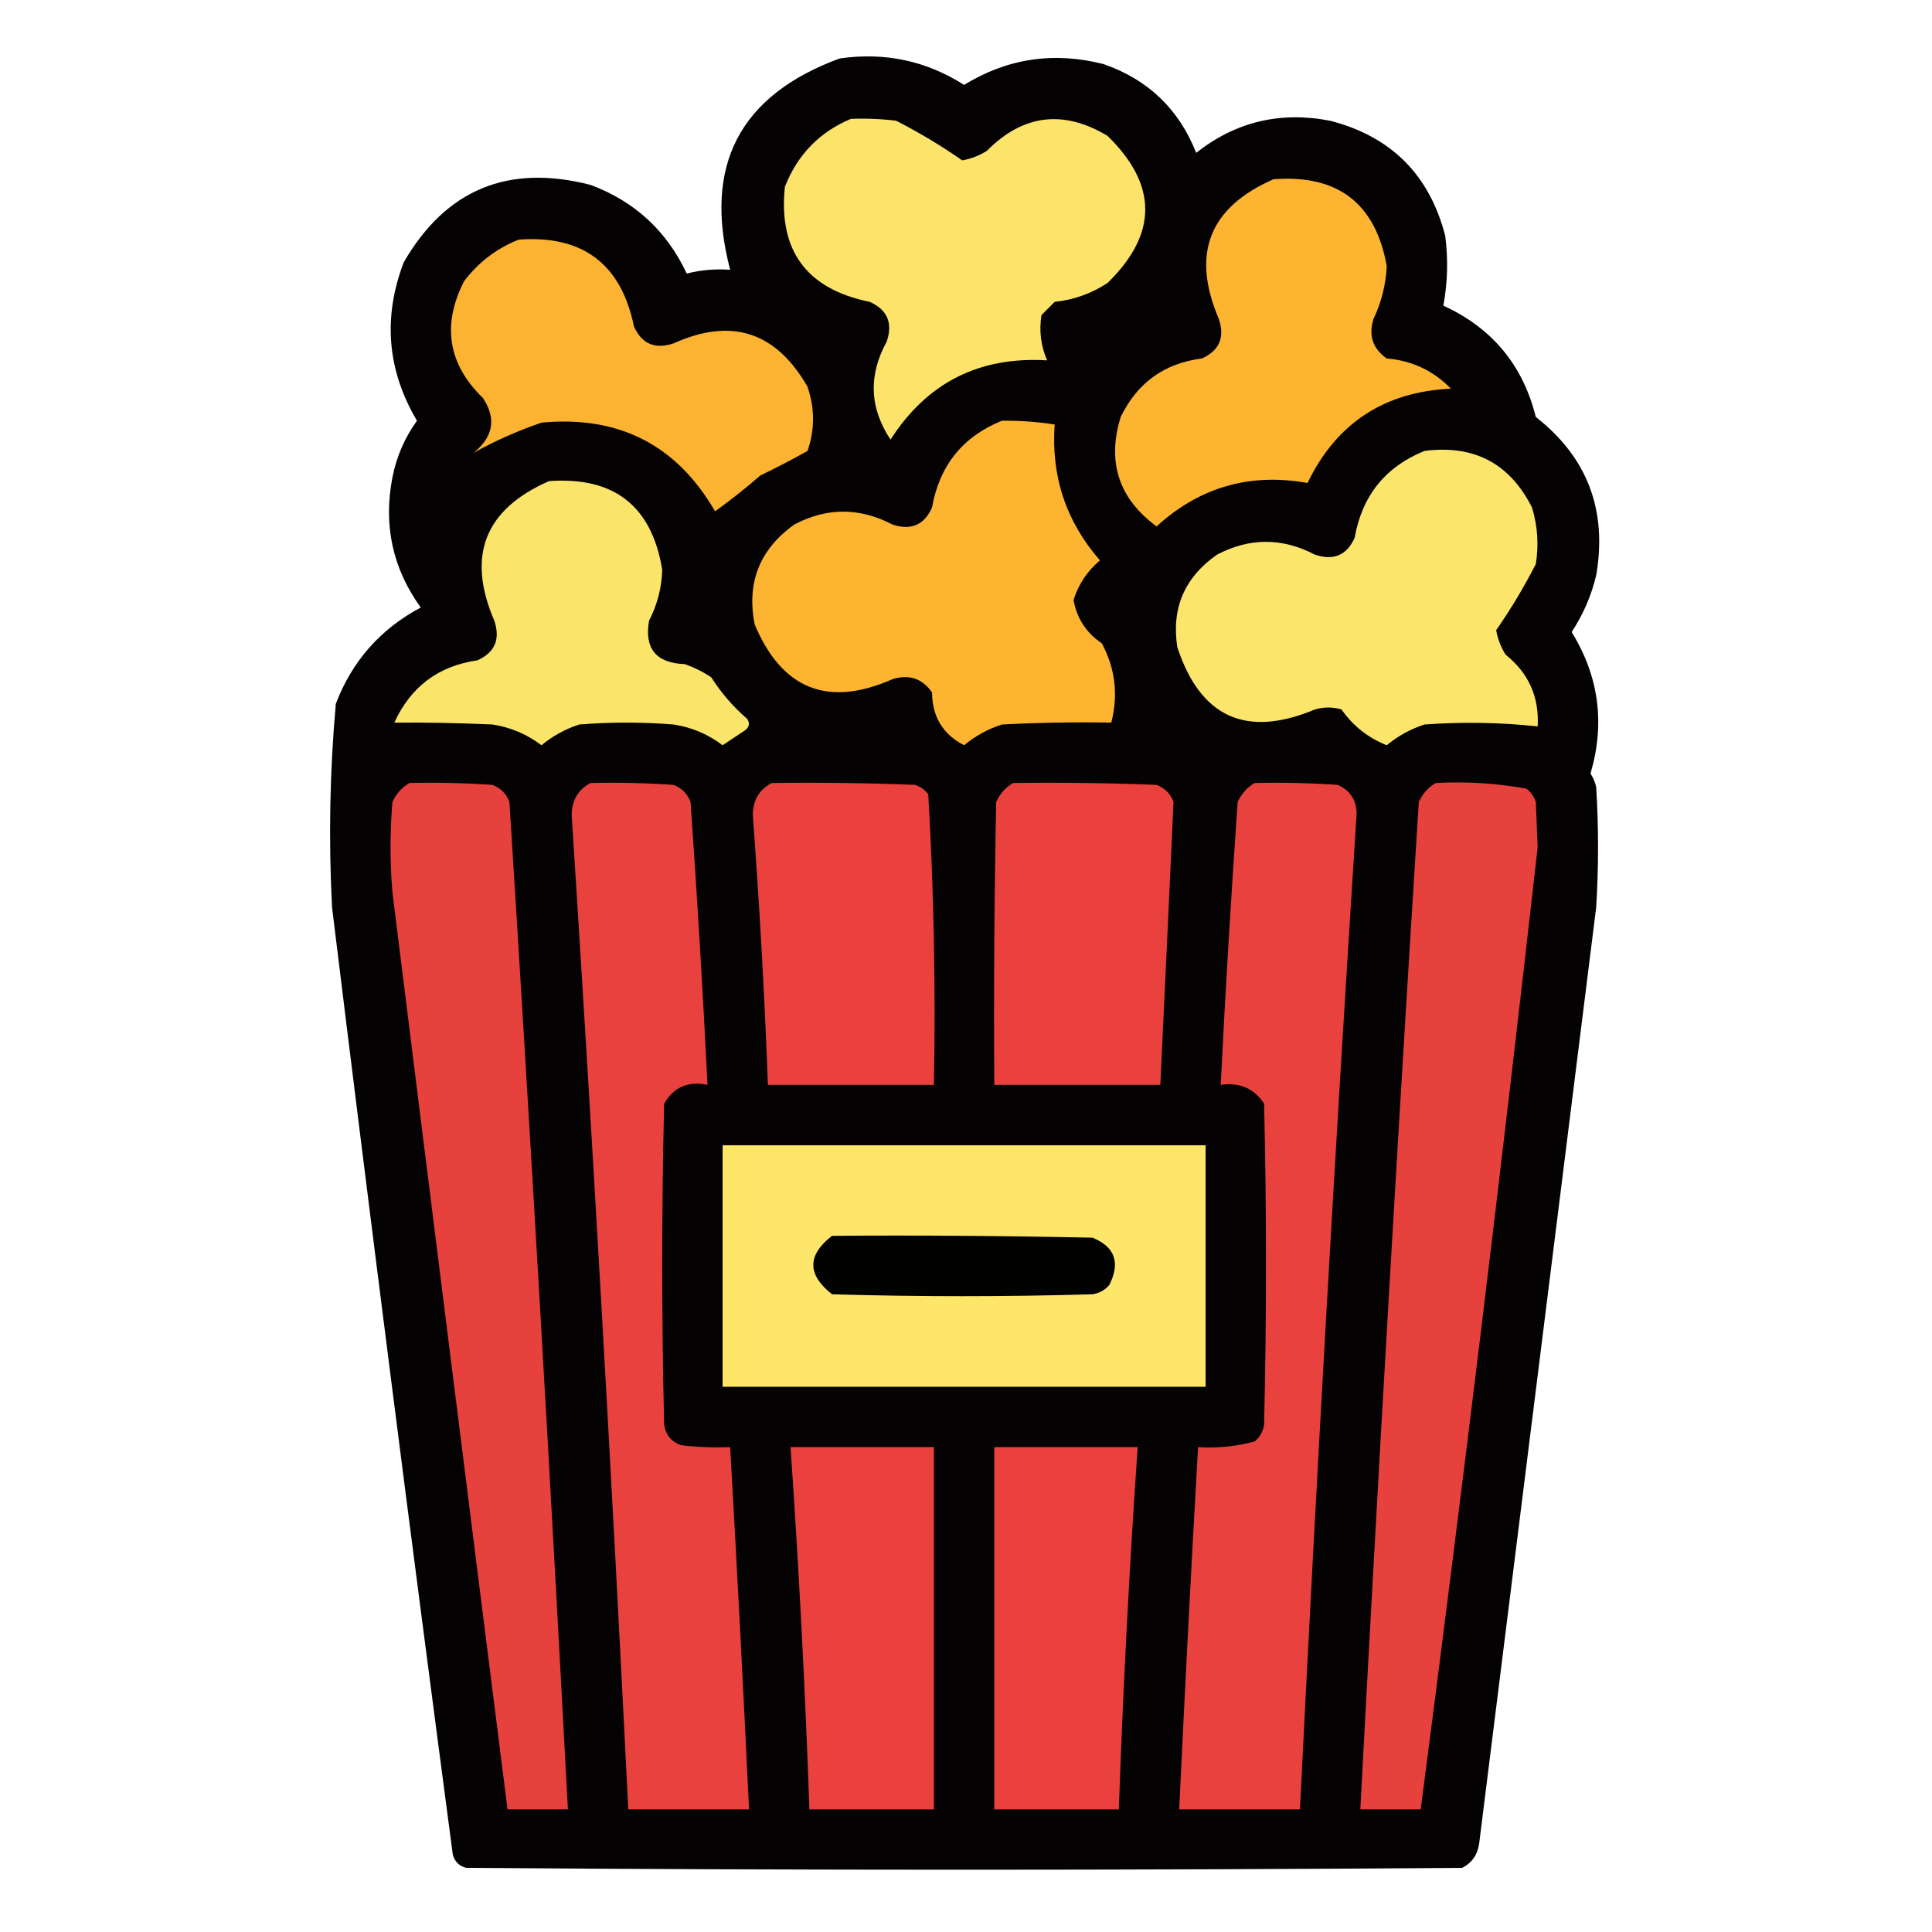 <?xml version="1.0" encoding="UTF-8"?>
<!DOCTYPE svg PUBLIC "-//W3C//DTD SVG 1.1//EN" "http://www.w3.org/Graphics/SVG/1.1/DTD/svg11.dtd">
<svg xmlns="http://www.w3.org/2000/svg" version="1.1" width="512px" height="512px" style="shape-rendering:geometricPrecision; text-rendering:geometricPrecision; image-rendering:optimizeQuality; fill-rule:evenodd; clip-rule:evenodd" xmlns:xlink="http://www.w3.org/1999/xlink">
<g><path style="opacity:0.989" fill="#030100" d="M 222.5,15.5 C 234.44,13.764 245.44,16.097 255.5,22.5C 266.98,15.448 279.314,13.615 292.5,17C 304.268,21.102 312.435,28.936 317,40.5C 327.452,32.263 339.285,29.43 352.5,32C 368.667,36.167 378.833,46.333 383,62.5C 383.809,68.749 383.642,74.916 382.5,81C 395.42,86.917 403.587,96.751 407,110.5C 420.662,121.183 425.996,135.183 423,152.5C 421.703,157.894 419.537,162.894 416.5,167.5C 423.737,179.235 425.403,191.735 421.5,205C 422.191,206.067 422.691,207.234 423,208.5C 423.667,219.167 423.667,229.833 423,240.5C 412.667,323.167 402.333,405.833 392,488.5C 391.594,491.494 390.094,493.661 387.5,495C 299.5,495.667 211.5,495.667 123.5,495C 121.667,494.5 120.5,493.333 120,491.5C 108.926,407.905 98.259,324.239 88,240.5C 87.054,222.447 87.388,204.447 89,186.5C 93.323,175.178 100.823,166.678 111.5,161C 104.044,150.666 101.544,139.166 104,126.5C 105.078,121.013 107.244,116.013 110.5,111.5C 102.588,98.115 101.422,84.115 107,69.5C 118.169,50.212 134.669,43.379 156.5,49C 168.187,53.352 176.687,61.186 182,72.5C 185.73,71.54 189.563,71.207 193.5,71.5C 186.275,43.947 195.942,25.281 222.5,15.5 Z"/></g>
<g><path style="opacity:1" fill="#fce46a" d="M 225.5,31.5 C 229.514,31.334 233.514,31.501 237.5,32C 243.614,35.131 249.447,38.631 255,42.5C 257.321,42.09 259.487,41.257 261.5,40C 271.095,30.311 281.762,28.977 293.5,36C 306.833,49 306.833,62 293.5,75C 289.252,77.788 284.586,79.455 279.5,80C 278.333,81.167 277.167,82.333 276,83.5C 275.333,87.661 275.833,91.661 277.5,95.5C 259.513,94.41 245.68,101.41 236,116.5C 230.422,108.111 230.089,99.444 235,90.5C 236.643,85.572 235.143,82.072 230.5,80C 213.75,76.591 206.25,66.424 208,49.5C 211.353,40.981 217.186,34.981 225.5,31.5 Z"/></g>
<g><path style="opacity:1" fill="#fcb431" d="M 337.5,47.5 C 354.521,46.203 364.521,53.869 367.5,70.5C 367.274,75.405 366.107,80.072 364,84.5C 362.622,88.898 363.788,92.398 367.5,95C 374.199,95.562 379.865,98.228 384.5,103C 366.817,103.834 354.151,112.167 346.5,128C 331.251,125.251 317.918,129.084 306.5,139.5C 296.476,132.111 293.31,122.445 297,110.5C 301.384,101.447 308.55,96.28 318.5,95C 323.143,92.928 324.643,89.428 323,84.5C 315.619,67.275 320.452,54.942 337.5,47.5 Z"/></g>
<g><path style="opacity:1" fill="#fbb331" d="M 137.5,63.5 C 154.43,62.27 164.597,69.936 168,86.5C 170.072,91.143 173.572,92.643 178.5,91C 193.814,84.073 205.647,87.906 214,102.5C 215.949,108.193 215.949,113.86 214,119.5C 209.943,121.779 205.777,123.946 201.5,126C 197.618,129.389 193.618,132.556 189.5,135.5C 179.311,117.904 163.978,110.071 143.5,112C 137.091,114.214 131.091,116.881 125.5,120C 130.747,115.782 131.58,110.949 128,105.5C 118.715,96.472 117.049,86.139 123,74.5C 126.906,69.404 131.739,65.738 137.5,63.5 Z"/></g>
<g><path style="opacity:1" fill="#fcb431" d="M 265.5,111.5 C 270.203,111.437 274.87,111.771 279.5,112.5C 278.521,126.231 282.521,138.231 291.5,148.5C 288.128,151.36 285.795,154.86 284.5,159C 285.367,163.873 287.867,167.706 292,170.5C 295.56,177.159 296.394,184.159 294.5,191.5C 284.828,191.334 275.161,191.5 265.5,192C 261.806,193.198 258.472,195.032 255.5,197.5C 249.879,194.601 247.046,189.935 247,183.5C 244.398,179.788 240.898,178.622 236.5,180C 219.416,187.528 207.25,182.695 200,165.5C 197.807,154.412 201.307,145.579 210.5,139C 219.123,134.458 227.79,134.458 236.5,139C 241.428,140.643 244.928,139.143 247,134.5C 248.965,123.376 255.132,115.709 265.5,111.5 Z"/></g>
<g><path style="opacity:1" fill="#fce56b" d="M 377.5,119.5 C 390.613,117.805 400.113,122.805 406,134.5C 407.492,139.411 407.826,144.411 407,149.5C 403.869,155.614 400.369,161.447 396.5,167C 396.909,169.321 397.743,171.487 399,173.5C 405.1,178.368 407.934,184.701 407.5,192.5C 397.527,191.437 387.527,191.271 377.5,192C 373.806,193.198 370.472,195.032 367.5,197.5C 362.551,195.526 358.551,192.36 355.5,188C 353.167,187.333 350.833,187.333 348.5,188C 330.28,195.637 318.113,190.137 312,171.5C 310.403,161.191 313.903,153.024 322.5,147C 331.123,142.458 339.79,142.458 348.5,147C 353.428,148.643 356.928,147.143 359,142.5C 360.965,131.376 367.132,123.709 377.5,119.5 Z"/></g>
<g><path style="opacity:1" fill="#fbe46a" d="M 145.5,127.5 C 162.745,126.258 172.745,134.091 175.5,151C 175.358,155.76 174.192,160.26 172,164.5C 170.729,171.902 173.896,175.736 181.5,176C 184,176.885 186.333,178.052 188.5,179.5C 191.106,183.609 194.273,187.276 198,190.5C 198.749,191.635 198.583,192.635 197.5,193.5C 195.5,194.833 193.5,196.167 191.5,197.5C 187.634,194.567 183.301,192.734 178.5,192C 170.167,191.333 161.833,191.333 153.5,192C 149.806,193.198 146.472,195.032 143.5,197.5C 139.634,194.567 135.301,192.734 130.5,192C 121.709,191.6 113.042,191.434 104.5,191.5C 108.85,181.979 116.183,176.479 126.5,175C 131.143,172.928 132.643,169.428 131,164.5C 123.598,147.311 128.431,134.978 145.5,127.5 Z"/></g>
<g><path style="opacity:1" fill="#e7413e" d="M 108.5,207.5 C 115.841,207.334 123.174,207.5 130.5,208C 132.667,208.833 134.167,210.333 135,212.5C 140.616,301.478 145.783,390.478 150.5,479.5C 145.167,479.5 139.833,479.5 134.5,479.5C 124.253,398.524 114.086,317.524 104,236.5C 103.333,228.5 103.333,220.5 104,212.5C 105.025,210.313 106.525,208.646 108.5,207.5 Z"/></g>
<g><path style="opacity:1" fill="#e9413e" d="M 156.5,207.5 C 163.841,207.334 171.174,207.5 178.5,208C 180.667,208.833 182.167,210.333 183,212.5C 184.754,237.488 186.254,262.488 187.5,287.5C 182.365,286.426 178.532,288.093 176,292.5C 175.333,320.833 175.333,349.167 176,377.5C 176.398,380.232 177.898,382.065 180.5,383C 184.821,383.499 189.154,383.666 193.5,383.5C 195.323,415.492 196.99,447.492 198.5,479.5C 187.833,479.5 177.167,479.5 166.5,479.5C 162.145,391.631 157.145,303.798 151.5,216C 151.525,212.105 153.192,209.272 156.5,207.5 Z"/></g>
<g><path style="opacity:1" fill="#ea413e" d="M 204.5,207.5 C 217.171,207.333 229.838,207.5 242.5,208C 243.931,208.465 245.097,209.299 246,210.5C 247.481,236.077 247.981,261.744 247.5,287.5C 232.833,287.5 218.167,287.5 203.5,287.5C 202.616,263.641 201.283,239.808 199.5,216C 199.525,212.105 201.192,209.272 204.5,207.5 Z"/></g>
<g><path style="opacity:1" fill="#ea413e" d="M 268.5,207.5 C 281.171,207.333 293.838,207.5 306.5,208C 308.667,208.833 310.167,210.333 311,212.5C 309.855,237.478 308.688,262.478 307.5,287.5C 292.833,287.5 278.167,287.5 263.5,287.5C 263.333,262.498 263.5,237.498 264,212.5C 265.025,210.313 266.525,208.646 268.5,207.5 Z"/></g>
<g><path style="opacity:1" fill="#e9413e" d="M 332.5,207.5 C 339.841,207.334 347.174,207.5 354.5,208C 357.934,209.529 359.6,212.196 359.5,216C 353.855,303.798 348.855,391.631 344.5,479.5C 333.833,479.5 323.167,479.5 312.5,479.5C 314.01,447.492 315.677,415.492 317.5,383.5C 322.599,383.825 327.599,383.325 332.5,382C 333.893,380.829 334.727,379.329 335,377.5C 335.667,349.167 335.667,320.833 335,292.5C 332.342,288.437 328.509,286.771 323.5,287.5C 324.746,262.488 326.246,237.488 328,212.5C 329.025,210.313 330.525,208.646 332.5,207.5 Z"/></g>
<g><path style="opacity:1" fill="#e7413e" d="M 380.5,207.5 C 388.611,207.065 396.611,207.565 404.5,209C 405.701,209.903 406.535,211.069 407,212.5C 407.167,216.5 407.333,220.5 407.5,224.5C 397.905,309.591 387.572,394.591 376.5,479.5C 371.167,479.5 365.833,479.5 360.5,479.5C 365.217,390.478 370.384,301.478 376,212.5C 377.025,210.313 378.525,208.646 380.5,207.5 Z"/></g>
<g><path style="opacity:1" fill="#fee66b" d="M 191.5,303.5 C 234.167,303.5 276.833,303.5 319.5,303.5C 319.5,324.833 319.5,346.167 319.5,367.5C 276.833,367.5 234.167,367.5 191.5,367.5C 191.5,346.167 191.5,324.833 191.5,303.5 Z"/></g>
<g><path style="opacity:1" fill="#020200" d="M 220.5,327.5 C 243.502,327.333 266.502,327.5 289.5,328C 295.462,330.405 296.962,334.571 294,340.5C 292.829,341.893 291.329,342.727 289.5,343C 266.5,343.667 243.5,343.667 220.5,343C 213.889,337.798 213.889,332.631 220.5,327.5 Z"/></g>
<g><path style="opacity:1" fill="#ea413e" d="M 209.5,383.5 C 222.167,383.5 234.833,383.5 247.5,383.5C 247.5,415.5 247.5,447.5 247.5,479.5C 236.5,479.5 225.5,479.5 214.5,479.5C 213.381,447.47 211.714,415.47 209.5,383.5 Z"/></g>
<g><path style="opacity:1" fill="#ea413e" d="M 263.5,383.5 C 276.167,383.5 288.833,383.5 301.5,383.5C 299.286,415.47 297.619,447.47 296.5,479.5C 285.5,479.5 274.5,479.5 263.5,479.5C 263.5,447.5 263.5,415.5 263.5,383.5 Z"/></g>
</svg>
